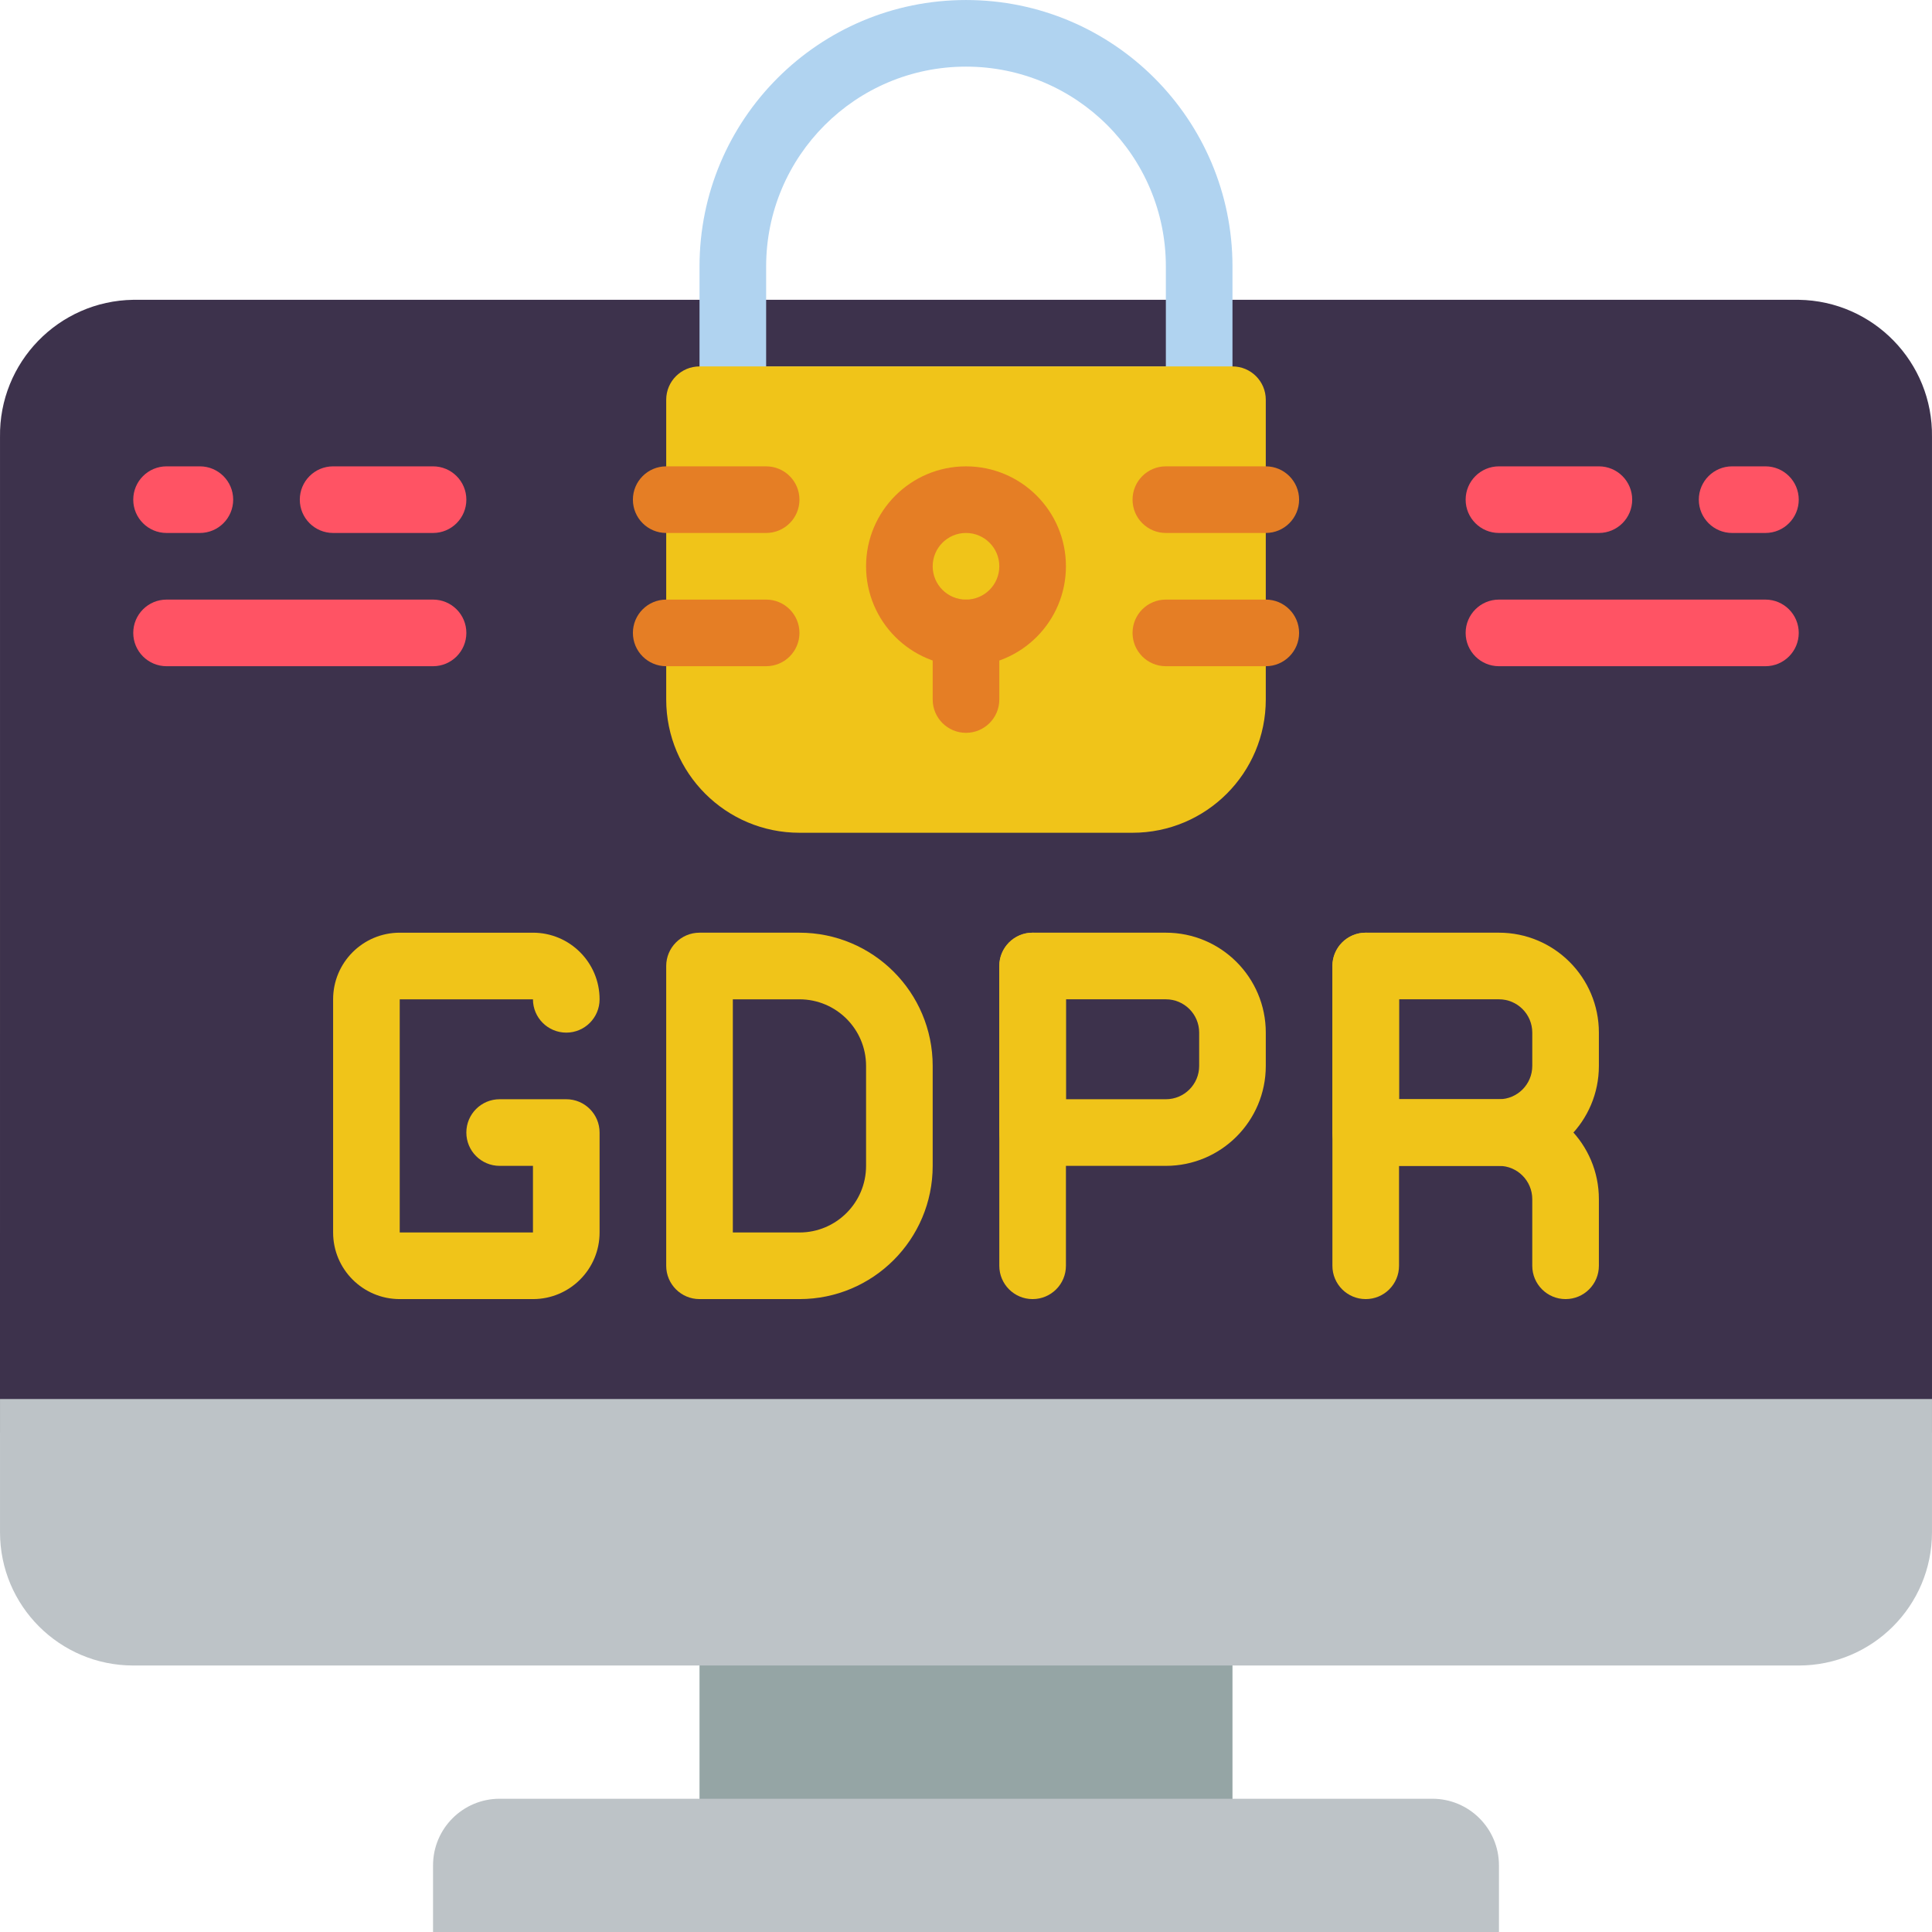 <?xml version="1.0" encoding="iso-8859-1"?>
<!-- Generator: Adobe Illustrator 19.0.0, SVG Export Plug-In . SVG Version: 6.00 Build 0)  -->
<svg version="1.1" id="Capa_1" xmlns="http://www.w3.org/2000/svg" xmlns:xlink="http://www.w3.org/1999/xlink" x="0px" y="0px"
	 viewBox="0 0 512.008 512.008" style="enable-background:new 0 0 512.008 512.008;" xml:space="preserve">
<g>
	<rect x="185.383" y="432.556" style="fill:#95A5A5;" width="141.241" height="61.793"/>
	<path style="fill:#3D324C;" d="M512.004,115.831l0.004,263.759H0l0.004-263.759c-0.295-19.796,15.514-36.083,35.31-36.378h441.379
		C496.49,79.748,512.299,96.035,512.004,115.831z"/>
	<g>
		<path style="fill:#BDC3C7;" d="M512.004,370.763v35.31c0,19.501-15.809,35.31-35.31,35.31H35.314
			c-19.501,0-35.31-15.809-35.31-35.31v-35.31H512.004z"/>
		<path style="fill:#BDC3C7;" d="M132.418,476.694H379.59c9.751,0,17.655,7.905,17.655,17.655v17.655H114.763v-17.655
			C114.763,484.598,122.667,476.694,132.418,476.694z"/>
	</g>
	<path style="fill:#B0D3F0;" d="M317.797,114.763H194.211c-4.875,0-8.828-3.952-8.828-8.828v-35.31
		c0-39.003,31.618-70.621,70.621-70.621s70.621,31.618,70.621,70.621v35.31c0,2.341-0.93,4.587-2.586,6.242
		C322.384,113.833,320.138,114.763,317.797,114.763z M203.039,97.108H308.97V70.625c0-29.252-23.713-52.966-52.966-52.966
		s-52.966,23.713-52.966,52.966V97.108z"/>
	<g>
		<path style="fill:#F0C419;" d="M141.245,344.28h-35.31c-9.751,0-17.655-7.904-17.655-17.655v-61.793
			c0-9.751,7.904-17.655,17.655-17.655h35.31c9.751,0,17.655,7.904,17.655,17.655c0,4.875-3.952,8.828-8.828,8.828
			s-8.828-3.952-8.828-8.828h-35.31v61.793h35.31V308.97h-8.828c-4.875,0-8.828-3.952-8.828-8.828s3.952-8.828,8.828-8.828h17.655
			c4.875,0,8.828,3.952,8.828,8.828v26.483C158.901,336.375,150.996,344.28,141.245,344.28z"/>
		<path style="fill:#F0C419;" d="M211.866,344.28h-26.483c-4.875,0-8.828-3.952-8.828-8.828v-79.448
			c0-4.875,3.952-8.828,8.828-8.828h26.483c19.501,0,35.31,15.809,35.31,35.31v26.483
			C247.176,328.471,231.367,344.28,211.866,344.28z M194.211,326.625h17.655c9.751,0,17.655-7.905,17.655-17.655v-26.483
			c0-9.751-7.904-17.655-17.655-17.655h-17.655V326.625z"/>
		<path style="fill:#F0C419;" d="M273.659,344.28c-4.875,0-8.828-3.952-8.828-8.828v-79.448c0-4.875,3.952-8.828,8.828-8.828
			c4.875,0,8.828,3.952,8.828,8.828v79.448C282.487,340.328,278.535,344.28,273.659,344.28z"/>
		<path style="fill:#F0C419;" d="M308.97,308.97h-35.31c-4.875,0-8.828-3.952-8.828-8.828v-44.138c0-4.875,3.952-8.828,8.828-8.828
			h35.31c14.626,0,26.483,11.857,26.483,26.483v8.828C335.452,297.113,323.596,308.97,308.97,308.97z M282.487,291.314h26.483
			c4.875,0,8.828-3.952,8.828-8.828v-8.828c0-4.875-3.952-8.828-8.828-8.828h-26.483V291.314z"/>
		<path style="fill:#F0C419;" d="M361.935,344.28c-4.875,0-8.828-3.952-8.828-8.828v-79.448c0-4.875,3.952-8.828,8.828-8.828
			s8.828,3.952,8.828,8.828v79.448C370.763,340.328,366.81,344.28,361.935,344.28z"/>
		<path style="fill:#F0C419;" d="M397.245,308.97h-35.31c-4.875,0-8.828-3.952-8.828-8.828v-44.138c0-4.875,3.952-8.828,8.828-8.828
			h35.31c14.626,0,26.483,11.857,26.483,26.483v8.828C423.728,297.113,411.871,308.97,397.245,308.97z M370.763,291.314h26.483
			c4.875,0,8.828-3.952,8.828-8.828v-8.828c0-4.875-3.952-8.828-8.828-8.828h-26.483V291.314z"/>
		<path style="fill:#F0C419;" d="M414.901,344.28c-4.875,0-8.828-3.952-8.828-8.828v-17.655c0-4.875-3.952-8.828-8.828-8.828
			h-26.483c-4.875,0-8.828-3.952-8.828-8.828s3.952-8.828,8.828-8.828h26.483c14.626,0,26.483,11.857,26.483,26.483v17.655
			C423.728,340.328,419.776,344.28,414.901,344.28z"/>
	</g>
	<g>
		<path style="fill:#FF5364;" d="M52.97,141.245h-8.828c-4.875,0-8.828-3.952-8.828-8.828s3.952-8.828,8.828-8.828h8.828
			c4.875,0,8.828,3.952,8.828,8.828S57.845,141.245,52.97,141.245z"/>
		<path style="fill:#FF5364;" d="M114.763,141.245H88.28c-4.875,0-8.828-3.952-8.828-8.828s3.952-8.828,8.828-8.828h26.483
			c4.875,0,8.828,3.952,8.828,8.828S119.638,141.245,114.763,141.245z"/>
		<path style="fill:#FF5364;" d="M114.763,176.556H44.142c-4.875,0-8.828-3.952-8.828-8.828s3.952-8.828,8.828-8.828h70.621
			c4.875,0,8.828,3.952,8.828,8.828S119.638,176.556,114.763,176.556z"/>
		<path style="fill:#FF5364;" d="M467.866,141.245h-8.828c-4.875,0-8.828-3.952-8.828-8.828s3.952-8.828,8.828-8.828h8.828
			c4.875,0,8.828,3.952,8.828,8.828S472.741,141.245,467.866,141.245z"/>
		<path style="fill:#FF5364;" d="M423.728,141.245h-26.483c-4.875,0-8.828-3.952-8.828-8.828s3.952-8.828,8.828-8.828h26.483
			c4.875,0,8.828,3.952,8.828,8.828S428.604,141.245,423.728,141.245z"/>
		<path style="fill:#FF5364;" d="M467.866,176.556h-70.621c-4.875,0-8.828-3.952-8.828-8.828s3.952-8.828,8.828-8.828h70.621
			c4.875,0,8.828,3.952,8.828,8.828S472.741,176.556,467.866,176.556z"/>
	</g>
	<path style="fill:#F0C419;" d="M185.383,97.108h141.241c4.875,0,8.828,3.952,8.828,8.828v79.448c0,19.501-15.809,35.31-35.31,35.31
		h-88.276c-19.501,0-35.31-15.809-35.31-35.31v-79.448C176.556,101.06,180.508,97.108,185.383,97.108z"/>
	<g>
		<path style="fill:#E57E25;" d="M203.039,141.245h-26.483c-4.875,0-8.828-3.952-8.828-8.828s3.952-8.828,8.828-8.828h26.483
			c4.875,0,8.828,3.952,8.828,8.828S207.914,141.245,203.039,141.245z"/>
		<path style="fill:#E57E25;" d="M203.039,176.556h-26.483c-4.875,0-8.828-3.952-8.828-8.828s3.952-8.828,8.828-8.828h26.483
			c4.875,0,8.828,3.952,8.828,8.828S207.914,176.556,203.039,176.556z"/>
		<path style="fill:#E57E25;" d="M335.452,141.245H308.97c-4.875,0-8.828-3.952-8.828-8.828s3.952-8.828,8.828-8.828h26.483
			c4.875,0,8.828,3.952,8.828,8.828S340.328,141.245,335.452,141.245z"/>
		<path style="fill:#E57E25;" d="M335.452,176.556H308.97c-4.875,0-8.828-3.952-8.828-8.828s3.952-8.828,8.828-8.828h26.483
			c4.875,0,8.828,3.952,8.828,8.828S340.328,176.556,335.452,176.556z"/>
		<path style="fill:#E57E25;" d="M256.004,176.556c-14.626,0-26.483-11.857-26.483-26.483c0-14.626,11.857-26.483,26.483-26.483
			c14.626,0,26.483,11.857,26.483,26.483C282.487,164.699,270.63,176.556,256.004,176.556z M256.004,141.245
			c-4.875,0-8.828,3.952-8.828,8.828s3.952,8.828,8.828,8.828s8.828-3.952,8.828-8.828S260.879,141.245,256.004,141.245z"/>
		<path style="fill:#E57E25;" d="M256.004,194.211c-4.875,0-8.828-3.952-8.828-8.828v-17.655c0-4.875,3.952-8.828,8.828-8.828
			s8.828,3.952,8.828,8.828v17.655C264.832,190.259,260.879,194.211,256.004,194.211z"/>
	</g>
</g>
<g>
</g>
<g>
</g>
<g>
</g>
<g>
</g>
<g>
</g>
<g>
</g>
<g>
</g>
<g>
</g>
<g>
</g>
<g>
</g>
<g>
</g>
<g>
</g>
<g>
</g>
<g>
</g>
<g>
</g>
</svg>
